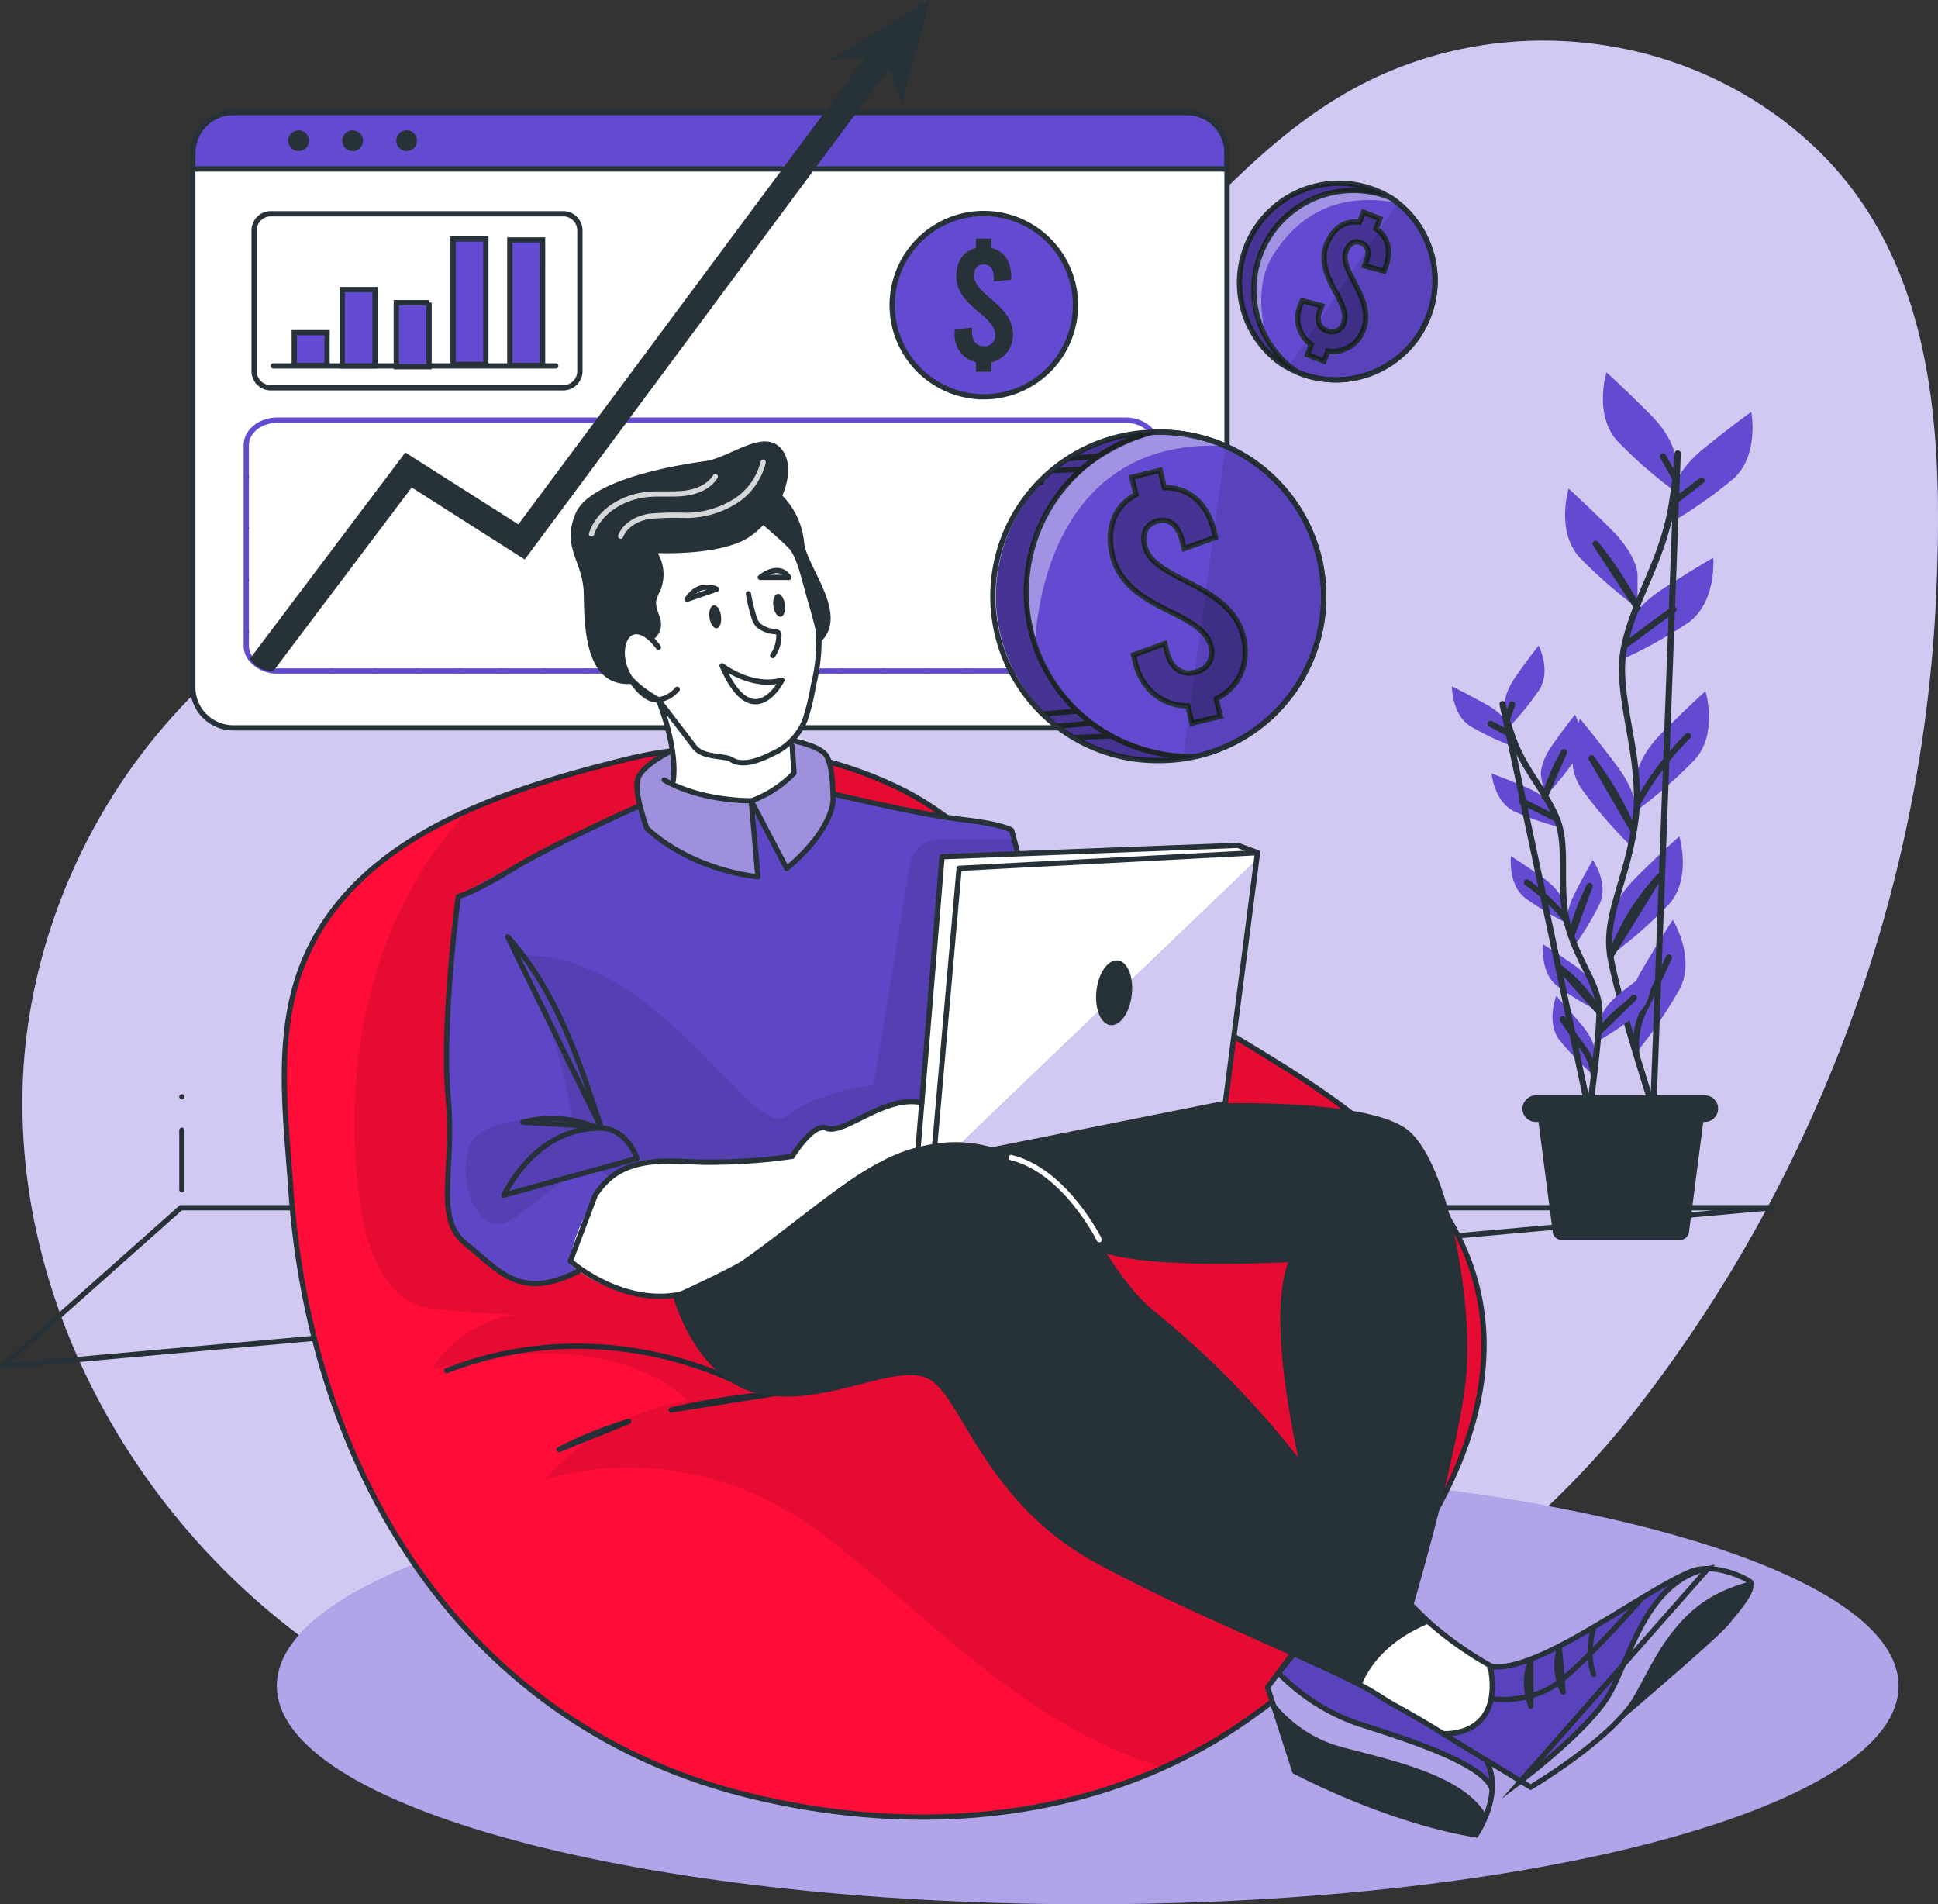 <svg xmlns="http://www.w3.org/2000/svg" width="368.804" height="362.359" viewBox="0 0 368.804 362.359">
  <rect x="0" y="0" width="368.804" height="362.359" fill="#333333" stroke="none"/>
  <g id="Groupe_7" data-name="Groupe 7" transform="translate(-0.91 -0.438)">
    <path id="Tracé_121" data-name="Tracé 121" d="M257.3,17.992c-18.775,10.738-32.018,28.8-48.065,43.3a154.628,154.628,0,0,1-70.49,36.14c-21.511,4.655-43.986,4.724-64.715,12.046-40.442,14.189-68.14,56.3-68.837,99.117s23.663,84.326,59.466,107.8a142.527,142.527,0,0,0,39.582,18.027c26.33,7.409,54.252,7.082,81.46,4.251,47-4.9,96.269-31.588,125.9-69.216a269.926,269.926,0,0,0,33.248-54.6,272.318,272.318,0,0,0,24.541-101.664c1.247-30.116,0-63.5-23.9-85.452s-60.18-25.78-88.189-9.75Z" fill="#6449d1"/>
    <path id="Tracé_122" data-name="Tracé 122" d="M257.3,17.992c-18.775,10.738-32.018,28.8-48.065,43.3a154.628,154.628,0,0,1-70.49,36.14c-21.511,4.655-43.986,4.724-64.715,12.046-40.442,14.189-68.14,56.3-68.837,99.117s23.663,84.326,59.466,107.8a142.527,142.527,0,0,0,39.582,18.027c26.33,7.409,54.252,7.082,81.46,4.251,47-4.9,96.269-31.588,125.9-69.216a269.926,269.926,0,0,0,33.248-54.6,272.318,272.318,0,0,0,24.541-101.664c1.247-30.116,0-63.5-23.9-85.452s-60.18-25.78-88.189-9.75Z" fill="#fff" opacity="0.7"/>
    <path id="Tracé_123" data-name="Tracé 123" d="M207.9,362.8c85.221,0,154.307-18.607,154.307-41.56S293.126,279.676,207.9,279.676,53.6,298.284,53.6,321.237,122.683,362.8,207.9,362.8Z" fill="#6449d1"/>
    <path id="Tracé_124" data-name="Tracé 124" d="M207.9,362.8c85.221,0,154.307-18.607,154.307-41.56S293.126,279.676,207.9,279.676,53.6,298.284,53.6,321.237,122.683,362.8,207.9,362.8Z" fill="#fff" opacity="0.5"/>
    <path id="Tracé_125" data-name="Tracé 125" d="M226.715,21.838H45.3a7.7,7.7,0,0,0-7.7,7.7v101.7a7.7,7.7,0,0,0,7.7,7.7H226.715a7.7,7.7,0,0,0,7.7-7.7V29.539a7.7,7.7,0,0,0-7.7-7.7Z" fill="#fff"/>
    <path id="Tracé_126" data-name="Tracé 126" d="M234.416,29.54v3.045H37.6V29.54A7.744,7.744,0,0,1,45.3,21.8H226.75a7.691,7.691,0,0,1,7.667,7.744Z" fill="#6449d1"/>
    <path id="Tracé_127" data-name="Tracé 127" d="M226.715,21.838H45.3a7.7,7.7,0,0,0-7.7,7.7v101.7a7.7,7.7,0,0,0,7.7,7.7H226.715a7.7,7.7,0,0,0,7.7-7.7V29.539a7.7,7.7,0,0,0-7.7-7.7Z" fill="none" stroke="#263238" stroke-linecap="round" stroke-linejoin="round" stroke-width="1"/>
    <path id="Tracé_128" data-name="Tracé 128" d="M234.416,29.54v3.045H37.6V29.54A7.744,7.744,0,0,1,45.3,21.8H226.75a7.691,7.691,0,0,1,7.667,7.744Z" fill="none" stroke="#263238" stroke-linecap="round" stroke-linejoin="round" stroke-width="1"/>
    <path id="Tracé_129" data-name="Tracé 129" d="M59.707,27.207a1.97,1.97,0,1,1-.583-1.39,1.971,1.971,0,0,1,.583,1.39Zm10.283,0a1.973,1.973,0,1,1-.584-1.391,1.971,1.971,0,0,1,.584,1.391ZM78.3,29.178a1.972,1.972,0,1,0-1.393-.578,1.97,1.97,0,0,0,1.393.578Z" fill="#263238"/>
    <path id="Tracé_130" data-name="Tracé 130" d="M52.918,70.067h53.753m1.42-28.955H52.445a3.175,3.175,0,0,0-3.175,3.175v26.77a3.175,3.175,0,0,0,3.175,3.175h55.646a3.175,3.175,0,0,0,3.175-3.175V44.287a3.175,3.175,0,0,0-3.175-3.175Z" fill="none" stroke="#263238" stroke-linecap="round" stroke-linejoin="round" stroke-width="1"/>
    <path id="Tracé_131" data-name="Tracé 131" d="M63.149,63.743H56.911v6.238h6.238V63.743Zm9.129-8.2H66.04V70.067h6.238V55.543Zm10.282,2.5H76.322V70.213h6.239V58.038ZM93.368,45.914H87.13V69.792h6.238Zm10.8.189H97.929V69.981h6.238Zm83.965,29.841A17.441,17.441,0,1,0,170.69,58.5a17.442,17.442,0,0,0,17.442,17.442Z" fill="#6449d1" stroke="#263238" stroke-miterlimit="10" stroke-width="1"/>
    <path id="Tracé_132" data-name="Tracé 132" d="M189.56,69.379v1.79h-2.926v-1.79a5.318,5.318,0,0,1-4.061-5.421v-.809l3.313-.361v.86c0,1.66.86,2.667,2.211,2.667a2.039,2.039,0,0,0,2.2-2.177c0-1.591-1.489-2.96-3.244-4.414-2.082-1.72-4.156-3.768-4.156-6.66s1.359-4.844,3.734-5.43v-1.8h2.926v1.782c2.4.559,3.795,2.581,3.795,5.463v.586l-3.313.352v-.6c0-1.72-.68-2.667-1.885-2.667s-1.884.748-1.884,2.177c0,1.592,1.532,2.925,3.252,4.414,2.048,1.72,4.157,3.769,4.157,6.66a5.3,5.3,0,0,1-4.122,5.378Z" fill="#263238"/>
    <path id="Tracé_133" data-name="Tracé 133" d="M200.47,128.123v-3.958M47.824,91.148h0Zm0,9.844h0Zm0,9.852h0Zm0,9.844h0Zm16.323,7.435v0Zm8.071,0v0Zm8.072,0v0Zm8.08,0v0Zm8.07,0v0Zm8.071,0v0Zm8.072,0v0Zm8.079,0v0Zm8.071,0v0Zm8.072,0v0Zm8.071,0v0Zm8.08,0v0Zm8.071,0v0Zm8.071,0v0Zm8.071,0v0Zm7.77,0v0Zm7.77,0v0Z" fill="none" stroke="#263238" stroke-linecap="round" stroke-linejoin="round" stroke-width="1"/>
    <path id="Tracé_134" data-name="Tracé 134" d="M221.019,85.125v38.256c0,2.625-2.668,4.742-5.955,4.742H53.8a6.385,6.385,0,0,1-5.163-2.332,4.072,4.072,0,0,1-.86-2.41V85.125c0-2.581,2.667-4.741,5.954-4.741H215.064C218.351,80.384,221.019,82.5,221.019,85.125Z" fill="none" stroke="#6449d1" stroke-linecap="round" stroke-linejoin="round" stroke-width="1"/>
    <path id="Tracé_135" data-name="Tracé 135" d="M171.937,11.03,120.456,80.384,100.768,106.9,79.257,93.2,52.935,128.123h-.379a4.747,4.747,0,0,1-4.087-2.332L78.043,86.545l21.512,13.673,14.723-19.791,53.684-72.28,3.975,2.883Z" fill="#263238"/>
    <path id="Tracé_136" data-name="Tracé 136" d="M158.875,11.908,177.8.438l-5.232,19.843L169.227,11.1l-10.352.81Z" fill="#263238"/>
    <path id="Tracé_137" data-name="Tracé 137" d="M35.52,226.852V215.511M337.947,230.26H35.33L1.41,260.419ZM35.52,209.144v0Z" fill="none" stroke="#263238" stroke-linecap="round" stroke-linejoin="round" stroke-width="1"/>
    <path id="Tracé_138" data-name="Tracé 138" d="M319.731,87.595s0-3.546-4.965-8.5-8.149-7.8-8.149-7.8-2.487,8.149,2.126,13.114A86.8,86.8,0,0,0,319.731,94v-6.4Zm-7.2,22.139s0-3.545-4.965-8.51-8.149-7.8-8.149-7.8-2.478,8.149,2.125,13.114a88.178,88.178,0,0,0,10.989,9.594v-6.4Z" fill="#6449d1"/>
    <path id="Tracé_139" data-name="Tracé 139" d="M319.412,93.635s.379-3.528,5.834-7.942,8.932-6.884,8.932-6.884,1.6,8.39-3.5,12.813a87.384,87.384,0,0,1-11.935,8.355l.671-6.342Zm-8.7,26.141s.749-3.442,6.634-7.28,9.594-5.92,9.594-5.92.715,8.493-4.8,12.383a86.785,86.785,0,0,1-12.744,7.047l1.317-6.23Zm1.643,28.49s0-3.545,4.957-8.5,8.148-7.8,8.148-7.8,2.487,8.157-2.125,13.113a86.061,86.061,0,0,1-10.98,9.594Z" fill="#6449d1"/>
    <path id="Tracé_140" data-name="Tracé 140" d="M312.271,155.227s.5-3.51-3.709-9.121-6.952-8.88-6.952-8.88-3.6,7.745.249,13.286a87.228,87.228,0,0,0,9.517,11.031Zm-4.9,20.608s0-3.536,4.964-8.5,8.149-7.744,8.149-7.744,2.487,8.148-2.125,13.1a86.953,86.953,0,0,1-10.988,9.6Zm3.313,18.7s-.861-3.442,2.658-9.465,5.912-9.594,5.912-9.594,4.457,7.262,1.265,13.225a87.116,87.116,0,0,1-8.209,12.047Z" fill="#6449d1"/>
    <path id="Tracé_141" data-name="Tracé 141" d="M312.529,153.308a55.557,55.557,0,0,1,9.594-12.8m-1.945-53.788a100.349,100.349,0,0,1-1.359,11c-1.962,10.137-6.884,16.676-8.828,25.814s3.674,20.953,2.168,32.7-6.092,18.294-4.8,26.141,8.174,29.084,8.174,29.084Zm-.808,9.276,5.343-4.113Zm.24-4.724-2.228-3.984Zm-9.318,31.846s4.474-3.365,9.077-6.721Zm2.237-7.022a71.728,71.728,0,0,0-7.96-12.167Z" fill="none" stroke="#263238" stroke-linecap="round" stroke-linejoin="round" stroke-width="1.177"/>
    <path id="Tracé_142" data-name="Tracé 142" d="M312.3,200.7a15.155,15.155,0,0,1,1.342-7.848c1.868-3.6,3.976-8.338,4.853-10.2m-6.84-24.377a63.262,63.262,0,0,0-4.888-9.216c-2.581-3.855-2.994-4.354-2.994-4.354Zm-4.285,24.076a59.851,59.851,0,0,1,4.035-8.158,52.863,52.863,0,0,1,5.215-6.883Z" fill="none" stroke="#263238" stroke-linecap="round" stroke-linejoin="round" stroke-width="1.177"/>
    <path id="Tracé_143" data-name="Tracé 143" d="M287.239,134.937s-.387-2.211,2.186-5.868,4.3-5.782,4.3-5.782,2.435,4.835.086,8.449a55.11,55.11,0,0,1-5.851,7.194Zm6.919,13.131s-.387-2.228,2.186-5.877,4.3-5.774,4.3-5.774,2.435,4.845.086,8.45a54.654,54.654,0,0,1-5.851,7.194l-.723-3.993Z" fill="#6449d1"/>
    <path id="Tracé_144" data-name="Tracé 144" d="M288.092,138.689s-.6-2.168-4.518-4.3-6.35-3.356-6.35-3.356-.1,5.395,3.6,7.658a55.234,55.234,0,0,0,8.389,3.941Zm8.295,15.445s-.861-2.091-4.957-3.837-6.668-2.668-6.668-2.668.473,5.4,4.371,7.237a55.469,55.469,0,0,0,8.759,3.037Zm2.065,18.027s-.388-2.22-4.036-4.793-5.963-4.009-5.963-4.009-.671,5.4,2.762,7.993a54.943,54.943,0,0,0,7.925,4.793l-.688-3.984Z" fill="#6449d1"/>
    <path id="Tracé_145" data-name="Tracé 145" d="M299.252,176.541s-.7-2.143,1.333-6.118,3.442-6.324,3.442-6.324,3.1,4.44,1.291,8.355a56.162,56.162,0,0,1-4.8,7.95l-1.265-3.863Zm6.229,17.923s.259-2.237,3.752-5.016,5.722-4.3,5.722-4.3.981,5.334-2.3,8.14a55.8,55.8,0,0,1-7.633,5.248Zm-.92-5.524s-.387-2.228-4.036-4.8-5.954-4-5.954-4-.671,5.4,2.753,7.993a55.322,55.322,0,0,0,7.934,4.793Zm-.052,12.081s.2-2.254-2.685-5.662-4.749-5.395-4.749-5.395-2.014,5.034.645,8.433a56.235,56.235,0,0,0,6.454,6.668l.335-4.044Z" fill="#6449d1"/>
    <path id="Tracé_146" data-name="Tracé 146" d="M298.89,175.362a35.4,35.4,0,0,0-7.4-6.987m-4.637-33.954a63.651,63.651,0,0,0,2.056,6.755c2.323,6.135,6.109,9.706,8.329,15.23s0,13.535,2.2,20.737,5.808,10.79,5.834,15.876-1.937,19.137-1.937,19.137Zm1.523,5.739-3.8-1.987Zm-.671-2.934.972-2.736Zm9.31,18.948s-3.175-1.618-6.419-3.227Zm-2.169-4.113a45.568,45.568,0,0,1,3.674-8.485Z" fill="none" stroke="#263238" stroke-linecap="round" stroke-linejoin="round" stroke-width="1.177"/>
    <path id="Tracé_147" data-name="Tracé 147" d="M304.191,205.065a9.71,9.71,0,0,0-1.721-4.793c-1.566-2.065-3.442-4.8-4.148-5.876m1.653-16a39.354,39.354,0,0,1,2.039-6.29c1.2-2.711,1.4-3.063,1.4-3.063Zm5.128,18.465a33.036,33.036,0,0,1,4.079-4.233,21.843,21.843,0,0,0,2.65-2.315Zm.163-3.837a38.63,38.63,0,0,0-3.441-4.673,33.578,33.578,0,0,0-4.019-3.725Z" fill="none" stroke="#263238" stroke-linecap="round" stroke-linejoin="round" stroke-width="1.177"/>
    <path id="Tracé_148" data-name="Tracé 148" d="M320.694,236.386H298.1a1.718,1.718,0,0,1-1.721-1.678l-3.244-25h32.457l-3.244,25a1.726,1.726,0,0,1-1.653,1.678Z" fill="#263238"/>
    <path id="Tracé_149" data-name="Tracé 149" d="M325.332,213.928H293.168a2.53,2.53,0,0,1-2.538-2.512,2.579,2.579,0,0,1,2.53-2.539h32.172a2.529,2.529,0,0,1,2.539,2.53,2.529,2.529,0,0,1-2.539,2.521Z" fill="#263238"/>
    <path id="Tracé_150" data-name="Tracé 150" d="M252.821,113.916a31.238,31.238,0,0,1-24.2,30.435h-.1c-.818.181-1.635.344-2.478.465a31.94,31.94,0,0,1-4.466.318,31.243,31.243,0,0,1-1.153-62.461h.86a1.415,1.415,0,0,1,.276,0,1.877,1.877,0,0,1,.318,0A30.76,30.76,0,0,1,234.115,85.3a31.243,31.243,0,0,1,18.706,28.619Z" fill="#6449d1"/>
    <path id="Tracé_151" data-name="Tracé 151" d="M234.132,85.306c-36.079-1.876-36.251,38.179-36.251,38.179s-5.507-13.071,3.484-27.535c5.026-8.1,13.768-11.668,20.531-13.251A30.767,30.767,0,0,1,234.132,85.306Z" fill="#fff" opacity="0.4"/>
    <path id="Tracé_152" data-name="Tracé 152" d="M252.821,113.916a31.244,31.244,0,0,1-24.3,30.461,30.731,30.731,0,0,1-6.944.783,31.249,31.249,0,0,1-1.153-62.487h1.153a31.253,31.253,0,0,1,31.243,31.243Z" fill="none" stroke="#263238" stroke-linecap="round" stroke-linejoin="round" stroke-width="1"/>
    <path id="Tracé_153" data-name="Tracé 153" d="M252.821,113.916a31.239,31.239,0,0,1-24.3,30.461h-1.153a31.252,31.252,0,0,1-6.944-61.7h1.153a31.251,31.251,0,0,1,31.243,31.243Z" fill="none" stroke="#263238" stroke-linecap="round" stroke-linejoin="round" stroke-width="1"/>
    <path id="Tracé_154" data-name="Tracé 154" d="M232.342,133.44l.809,3.3-5.4,1.316-.808-3.3c-4.836,0-8.717-3.14-9.956-8.183l-.37-1.5,5.963-2.16.379,1.558c.748,3.063,2.77,4.535,5.291,3.915a3.871,3.871,0,0,0,3.089-5.016c-.722-2.943-4.1-4.785-8-6.686-4.621-2.238-9.387-5.077-10.695-10.421-1.274-5.214.327-9.56,4.448-11.71l-.809-3.305,5.4-1.316.809,3.295c4.69-.068,8.183,3.02,9.465,8.356l.267,1.084-5.954,2.159-.3-1.2c-.792-3.244-2.461-4.612-4.681-4.07s-3.141,2.238-2.5,4.871c.723,2.942,4.139,4.715,8,6.694,4.569,2.315,9.387,5.077,10.7,10.412,1.317,5.137-.783,9.714-5.137,11.891Z" fill="none" stroke="#263238" stroke-miterlimit="10" stroke-width="1"/>
    <path id="Tracé_155" data-name="Tracé 155" d="M232.342,133.44l.809,3.3-5.4,1.316-.808-3.3c-4.836,0-8.717-3.14-9.956-8.183l-.37-1.5,5.963-2.16.379,1.558c.748,3.063,2.77,4.535,5.291,3.915a3.871,3.871,0,0,0,3.089-5.016c-.722-2.943-4.1-4.785-8-6.686-4.621-2.238-9.387-5.077-10.695-10.421-1.274-5.214.327-9.56,4.448-11.71l-.809-3.305,5.4-1.316.809,3.295c4.69-.068,8.183,3.02,9.465,8.356l.267,1.084-5.954,2.159-.3-1.2c-.792-3.244-2.461-4.612-4.681-4.07s-3.141,2.238-2.5,4.871c.723,2.942,4.139,4.715,8,6.694,4.569,2.315,9.387,5.077,10.7,10.412,1.317,5.137-.783,9.714-5.137,11.891Z" opacity="0.3"/>
    <path id="Tracé_156" data-name="Tracé 156" d="M204.575,87.7l5.18-.49m-4.148,53.572,6.6-.3Zm-3.174-2.194,5.756-.491Zm-2.582-2.315,5.757-.49ZM199.06,92.25h0Zm2.435-2.272,4.913-.224Z" fill="none" stroke="#263238" stroke-linecap="round" stroke-linejoin="round" stroke-width="1"/>
    <path id="Tracé_157" data-name="Tracé 157" d="M228.617,144.351h-.1a30.737,30.737,0,0,1-6.944.783,31.243,31.243,0,0,1-1.153-62.461h.86c-7.615,2.4-20.393,8.536-23.809,21.331-4.827,18.181,6.041,38.824,31.141,40.347Z" opacity="0.3"/>
    <path id="Tracé_158" data-name="Tracé 158" d="M252.821,113.916a31.245,31.245,0,0,1-24.205,30.435h-.094c-.818.181-1.635.344-2.479.465l8.089-59.536a31.243,31.243,0,0,1,18.689,28.636Z" opacity="0.1"/>
    <path id="Tracé_159" data-name="Tracé 159" d="M270.547,64.732a18.932,18.932,0,0,1-22.639,6.574l-.112-.052q-.882-.387-1.721-.86a16.756,16.756,0,0,1-1.824-1.136,18.93,18.93,0,0,1,20.814-31.519l.422.267c.2.112.387.25.585.387s.577.422.861.646a18.933,18.933,0,0,1,3.614,25.693Z" fill="#6449d1"/>
    <path id="Tracé_160" data-name="Tracé 160" d="M242.031,64.99s-3.089-9.095,1.015-15.79c5.163-8.389,13.071-12.218,23.835-10.153,0,0-5.834-3.94-15.6-1.144s-15.006,16.237-9.25,27.087Z" fill="#fff" opacity="0.4"/>
    <path id="Tracé_161" data-name="Tracé 161" d="M270.547,64.74A18.928,18.928,0,0,1,247.908,71.3a18.544,18.544,0,0,1-3.7-2.031A18.93,18.93,0,0,1,265.47,38.015c.19.112.387.24.577.378a18.927,18.927,0,0,1,4.5,26.348Z" fill="none" stroke="#263238" stroke-linecap="round" stroke-linejoin="round" stroke-width="1"/>
    <path id="Tracé_162" data-name="Tracé 162" d="M270.547,64.74A18.932,18.932,0,0,1,247.908,71.3l-.577-.379a18.93,18.93,0,0,1,18.139-32.9c.189.112.387.24.577.378a18.927,18.927,0,0,1,4.5,26.348Z" fill="none" stroke="#263238" stroke-linecap="round" stroke-linejoin="round" stroke-width="1"/>
    <path id="Tracé_163" data-name="Tracé 163" d="M253.6,67.253l-.748,1.91-3.133-1.23.749-1.919a6.124,6.124,0,0,1-2.065-7.512l.344-.86,3.7,1.007-.353.912c-.7,1.772-.223,3.2,1.239,3.777a2.34,2.34,0,0,0,3.279-1.4c.671-1.721-.353-3.795-1.618-6.093-1.5-2.719-2.857-5.782-1.643-8.88s3.5-4.611,6.281-4.233l.757-1.91,3.124,1.23-.749,1.9c2.341,1.6,2.986,4.3,1.773,7.443l-.25.62-3.7-1.007.275-.7c.74-1.876.4-3.14-.86-3.649s-2.332,0-2.934,1.54c-.671,1.721.4,3.77,1.617,6.093,1.455,2.745,2.866,5.79,1.653,8.88a6.1,6.1,0,0,1-6.738,4.078Z" fill="none" stroke="#263238" stroke-miterlimit="10" stroke-width="1"/>
    <path id="Tracé_164" data-name="Tracé 164" d="M253.6,67.253l-.748,1.91-3.133-1.23.749-1.919a6.124,6.124,0,0,1-2.065-7.512l.344-.86,3.7,1.007-.353.912c-.7,1.772-.223,3.2,1.239,3.777a2.34,2.34,0,0,0,3.279-1.4c.671-1.721-.353-3.795-1.618-6.093-1.5-2.719-2.857-5.782-1.643-8.88s3.5-4.611,6.281-4.233l.757-1.91,3.124,1.23-.749,1.9c2.341,1.6,2.986,4.3,1.773,7.443l-.25.62-3.7-1.007.275-.7c.74-1.876.4-3.14-.86-3.649s-2.332,0-2.934,1.54c-.671,1.721.4,3.77,1.617,6.093,1.455,2.745,2.866,5.79,1.653,8.88a6.1,6.1,0,0,1-6.738,4.078Z" opacity="0.3"/>
    <path id="Tracé_165" data-name="Tracé 165" d="M265.022,37.748c-5.162-.92-11.7-1.428-15.23.86-6.479,4.157-10.515,9.4-10.454,17.89s7.993,14.447,7.993,14.447l.465.335a18.592,18.592,0,0,1-3.588-1.987,18.93,18.93,0,0,1,20.814-31.519v-.026Z" opacity="0.3"/>
    <path id="Tracé_166" data-name="Tracé 166" d="M270.547,64.732a18.933,18.933,0,0,1-22.639,6.574l-.112-.051q-.881-.387-1.721-.86l20.806-31.348a18.931,18.931,0,0,1,3.666,25.685Z" opacity="0.1"/>
    <path id="Tracé_167" data-name="Tracé 167" d="M260.806,307.048a113.574,113.574,0,0,1-28.257,24.394,99.769,99.769,0,0,1-10.326,5.386c-24.446,10.989-52.308,11.7-78.363,5.387C89.075,328.938,60.008,280.58,56.317,226.9c-.99-14.507-3.21-30.176,2.667-43.978s17.76-22.372,31.2-28.326c9.758-4.346,20.3-7.263,29.876-9.646a76.839,76.839,0,0,1,51.705,5.335c11.264,5.343,19.283,14.628,28.757,22.449a283.949,283.949,0,0,0,33.145,23.646c15.927,9.714,32.233,18.878,42.413,35.193,16.237,26,2.538,54.312-15.274,75.48Z" fill="#ff0c39"/>
    <path id="Tracé_168" data-name="Tracé 168" d="M203.517,175.2q-1.527-1.224-3.029-2.478c-9.465-7.839-17.5-17.1-28.757-22.441a76.9,76.9,0,0,0-51.705-5.335C97.249,150.6,69,159.306,58.933,182.926c-5.877,13.767-3.657,29.462-2.66,43.969,3.735,53.685,32.8,102.043,87.588,115.32,29.806,7.228,61.953,5.249,88.688-10.773a113.574,113.574,0,0,0,28.257-24.394c17.812-21.168,31.511-49.477,15.291-75.48-10.171-16.349-26.477-25.479-42.412-35.193A283.929,283.929,0,0,1,203.517,175.2Z" fill="none" stroke="#263238" stroke-miterlimit="10" stroke-width="1"/>
    <path id="Tracé_169" data-name="Tracé 169" d="M142.639,264.231s-25.711-14.955-56.74-2.969m34.626,9.663a78.9,78.9,0,0,0-13.226,5.352Zm27.922-5.317a141.107,141.107,0,0,0-19.791,3.14Z" fill="none" stroke="#263238" stroke-linecap="round" stroke-linejoin="round" stroke-width="1"/>
    <path id="Tracé_170" data-name="Tracé 170" d="M260.806,307.048a113.574,113.574,0,0,1-28.257,24.394,99.87,99.87,0,0,1-10.326,5.386,80.327,80.327,0,0,1-8.235-3.02c-16.056-6.884-29.531-18.526-42.7-30-7.942-6.884-16.013-13.94-25.521-18.474a58.7,58.7,0,0,0-41.165-3.391,46.233,46.233,0,0,1,27.225-14.98c-6.8-6.187-16.254-8.786-25.444-8.949s-14.25.964-23.232,2.977c3-5.524,10.97-10.523,17.261-10.377a156.288,156.288,0,0,1-17.88-1.265c-8.115-1.308-11.746-10.859-12.96-18.982-3.355-22.372.044-46.2,12.254-65.215a66.348,66.348,0,0,1,8.346-10.557c9.758-4.346,20.3-7.263,29.875-9.646a76.842,76.842,0,0,1,51.706,5.335c11.263,5.343,19.283,14.628,28.756,22.449a283.876,283.876,0,0,0,33.146,23.646c15.927,9.714,32.233,18.878,42.412,35.193,16.245,26,2.547,54.312-15.265,75.48Z" opacity="0.1"/>
    <path id="Tracé_171" data-name="Tracé 171" d="M269.773,306.394a166.359,166.359,0,0,0,15.118,11.186c10.231.688,5.645,13.053,5.645,13.053l-8.76,5.636s-15-11.917-23.189-15.781,11.186-14.094,11.186-14.094Z" fill="#fff"/>
    <path id="Tracé_172" data-name="Tracé 172" d="M197.072,176.205s-1.4-13.879-3.64-17.777l-33.971-6.918v-2.633s.783-4.578-6.789-7.443-23.353.86-27.423,3.941-2.582,8.381-2.582,8.381-13.681,6.909-19.825,9.542a157.036,157.036,0,0,0-14.688,7.745s-2.788,31.906-2.237,39.314-.448,14.379.19,18.483,1.135,6.436,5.437,9.93,8.218,8.6,19.5,3.536l-1.574-1.247,74.258-25.014,13.346-39.84Z" opacity="0.3"/>
    <path id="Tracé_173" data-name="Tracé 173" d="M197.072,176.205s-1.4-13.879-3.64-17.777l-33.971-6.918v-2.633s.783-4.578-6.789-7.443-23.353.86-27.423,3.941-2.582,8.381-2.582,8.381-13.681,6.909-19.825,9.542a157.036,157.036,0,0,0-14.688,7.745s-2.788,31.906-2.237,39.314-.448,14.379.19,18.483,1.135,6.436,5.437,9.93,8.218,8.6,19.5,3.536l-1.574-1.247,74.258-25.014,13.346-39.84Z" fill="#6449d1"/>
    <path id="Tracé_174" data-name="Tracé 174" d="M197.072,176.205s-1.4-13.879-3.64-17.777l-33.971-6.918v-2.633s.783-4.578-6.789-7.443-23.353.86-27.423,3.941-2.582,8.381-2.582,8.381-13.681,6.909-19.825,9.542a157.036,157.036,0,0,0-14.688,7.745s-2.788,31.906-2.237,39.314-.448,14.379.19,18.483,1.135,6.436,5.437,9.93,8.218,8.6,19.5,3.536l-1.574-1.247,74.258-25.014,13.346-39.84Z" opacity="0.05"/>
    <path id="Tracé_175" data-name="Tracé 175" d="M193.88,160.115H179.665a5.65,5.65,0,0,0-5.567,4.724L167.093,207s-9.645.8-16.478,5.783-23.637-30.564-50.19-30.581c0,0,7.64,17.467,9.336,31.407,0,0-16.6-1.807-19.352,4.689s1.247,18.672,8.269,13.957,13.63-12.58,18.319-7.606,25.642,7.649,25.642,7.649l32.242-16.254,12.5-5.877Z" opacity="0.1"/>
    <path id="Tracé_176" data-name="Tracé 176" d="M148.748,139.214s8.071,2.237,9.379,4.948,1.171,9.568,1.171,9.568a33.132,33.132,0,0,1-8.683,11.943l-6.023-11.943.542,13.544s-11.427-1.9-16.28-5.55l-4.844-3.657s-2.091-6.884-1.79-9.216,9.018-7.064,9.018-7.064Z" fill="#fff" opacity="0.4"/>
    <path id="Tracé_177" data-name="Tracé 177" d="M283.187,348.057c-.224-.49,3.313-6.737.542-13.1s-7.185-3.906-7.185-3.906-12.571-8-17.854-10.532A90.02,90.02,0,0,1,247.719,314l-5.585,7.521,5.163,15.97Z" fill="#6449d1"/>
    <path id="Tracé_178" data-name="Tracé 178" d="M276.088,330.668l16.143,9.86s11.349-7.279,16.762-12.3,17.57-15.729,17.57-15.729l7.744-10.421s-5.369-6.643-14.318-1.308c-11.564,6.884-25.667,16.883-35.072,16.788,0,0,1.85,11.556-8.768,13.114" fill="#6449d1"/>
    <path id="Tracé_179" data-name="Tracé 179" d="M146.012,97.5s7.322,11.082,8.656,14.67,2.409,8.9,2.142,11.453-2.951,16.246-4.3,16.642l-1.3,1.471.86,5.8s-5.73,9.9-22.578,2.641c0,0-.654-11.564-2.7-15.2s-5.111.689-8.183-9.8,6.711-21.512,6.711-21.512l20.695-6.17Z" fill="#fff"/>
    <path id="Tracé_180" data-name="Tracé 180" d="M327.277,298.839s-8.3,1.445-11,6.359-7.865,14.042-9.629,18.457S290.3,338.73,290.3,338.73l1.936,1.8s11.875-7.339,19.042-14.318,22.975-24.532,22.975-24.532S333.12,300.551,327.277,298.839Zm-83.086,19.92-2.057,2.762,6.316,13.1L283.187,347.1l1.609-5.085s.534-5.163-11.659-9.087-19.627-6.513-23.095-9.207-5.851-4.964-5.851-4.964Z" fill="#fff" opacity="0.5"/>
    <path id="Tracé_181" data-name="Tracé 181" d="M129.517,221.492s-10.635-1.6-15.6,7.1-4.458,12.469-4.458,12.469,7.03,6.384,16.693,6.023,23.732-11.427,28.318-15.033,16.151-13.922,24.042-11.788l.86-7.46s-.774-3.347-7.52-2.444-9.4,4.75-11.573,4.75-4.234-2.091-8.605,5.378c-.009,0-15.351,2.719-22.157,1.007Z" fill="#fff"/>
    <path id="Tracé_182" data-name="Tracé 182" d="M143.336,113.435a30.65,30.65,0,0,0,.964,4.121,4.791,4.791,0,0,0,.86,1.816,5.569,5.569,0,0,0,3.313,1.265.9.9,0,0,1,.533.223.855.855,0,0,1,.129.517,6.882,6.882,0,0,1-1.17,3.8" fill="none" stroke="#263238" stroke-linecap="round" stroke-linejoin="round" stroke-width="1"/>
    <path id="Tracé_183" data-name="Tracé 183" d="M251.324,309.836l-7.133,8.888s7.83,7.237,15.936,9.921,22.294,7.745,24.669,11.643l-.912-4.638s-22.191-13.613-27.285-16.865a11.763,11.763,0,0,1-5.275-8.949Z" opacity="0.1"/>
    <path id="Tracé_184" data-name="Tracé 184" d="M276.088,330.667,290.3,338.73s7.012-4.8,10.454-8.338,7.684-7.46,10.326-15.385c3.6-10.954,13.931-16.168,13.931-16.168s-14.361,6.763-21.839,12.046-14.765,7.521-19,7.159c-.043.026,3.356,10.782-8.08,12.623Z" opacity="0.1"/>
    <path id="Tracé_185" data-name="Tracé 185" d="M138.328,127.133s5.584,4.38,11.384,2.736c0,0-5.473,10.842-11.384-2.736Z" fill="#fff" stroke="#263238" stroke-linecap="round" stroke-linejoin="round" stroke-width="1"/>
    <path id="Tracé_186" data-name="Tracé 186" d="M138.121,117.668c.164,1.205-.206,2.246-.808,2.332s-1.231-.861-1.394-2.04.2-2.245.809-2.331,1.264.834,1.393,2.039Zm12.159-2.194c.155,1.213-.207,2.254-.809,2.332s-1.239-.861-1.394-2.031.2-2.254.809-2.332S150.116,114.269,150.28,115.474Z" fill="#263238"/>
    <path id="Tracé_187" data-name="Tracé 187" d="M126.213,123.631s-2.091-3.089-4.3-2.995-3.089,3.193-2.3,6.187S123.7,134,126.195,133.6a5.545,5.545,0,0,0,3.589-2m7.477-19.05s-3.253-1.678-5.567,1.919Zm8.338-2.237s3.441-2.952,5.429,0Z" fill="none" stroke="#263238" stroke-linecap="round" stroke-linejoin="round" stroke-width="1"/>
    <path id="Tracé_188" data-name="Tracé 188" d="M126.212,133.6C100.5,119.5,140.5,91,145,92c1.049,2.444,9.037,16.53,10,19,1.024,2.641,1.673,8.983,1.759,11.865a35.1,35.1,0,0,1-1.041,7.908,43.7,43.7,0,0,1-1.592,6.617,11.71,11.71,0,0,1-6.178,6.453c-2.091,1.067-5.576,2.582-7.839,1.153-1.317-.86-5.466-.233-7.109-2.5Zm0,0s3.7,9.069,2.806,15.445" fill="none" stroke="#263238" stroke-linecap="round" stroke-linejoin="round" stroke-width="1"/>
    <path id="Tracé_189" data-name="Tracé 189" d="M125.266,122.108a3.556,3.556,0,0,0,1.429-3.192c-.138-1.394-1.1-2.685-.913-4.079a7.559,7.559,0,0,1,.74-1.91,8.012,8.012,0,0,0-.447-7.245s11.754.55,17.261-2.952,9.706-12.46,6.376-16.736-9.818,1.558-14.628,2.2-21.916,3.373-24.644,9.964,1.429,8.958,1.558,15.248.129,18.207,9.534,17.114c0,0-3.52-4.552-1.076-9.241,1.661-1.971,4.81.826,4.81.826Z" fill="#263238"/>
    <path id="Tracé_190" data-name="Tracé 190" d="M148.318,93.429a14.748,14.748,0,0,1,5.627,10.325c.525,4.716,8.889,13.88,2.857,19.1,0,0-1.4-5.55-2.229-8.287s-1.884-7.744-3.269-9.465-8.734-7.744-8.734-7.744l5.748-3.932Z" fill="#263238"/>
    <path id="Tracé_191" data-name="Tracé 191" d="M127.3,148.851s5.8,3.821,16.572,3.976l1.265,14.447s-12.115-.921-21.124-9.207c0,0-2.435-6.445-1.79-9.216s6.436-5.515,6.436-5.515" fill="none" stroke="#263238" stroke-linecap="round" stroke-linejoin="round" stroke-width="1"/>
    <path id="Tracé_192" data-name="Tracé 192" d="M151.665,142.389l.344,5.163a21.371,21.371,0,0,1-8.14,5.292l6.746,12.846s8.046-6.264,8.846-12.846c0,0,.069-6.738-1.334-8.665s-6.514-2.831-6.514-2.831" fill="none" stroke="#263238" stroke-linecap="round" stroke-linejoin="round" stroke-width="1"/>
    <path id="Tracé_193" data-name="Tracé 193" d="M119.019,102.464c.861-2.16,3.218-3.442,5.516-3.786a56.928,56.928,0,0,1,6.978-.164,17.915,17.915,0,0,0,9.121-2.581,12.2,12.2,0,0,0,5.507-7.538" fill="none" stroke="#fff" stroke-linecap="round" stroke-linejoin="round" stroke-width="1" opacity="0.8"/>
    <path id="Tracé_194" data-name="Tracé 194" d="M113.469,102.042c1.454-4.414,6.17-7.142,10.808-7.53,2.3-.2,4.62.07,6.883-.2s4.673-1.213,5.869-3.184" fill="none" stroke="#fff" stroke-linecap="round" stroke-linejoin="round" stroke-width="1" opacity="0.8"/>
    <path id="Tracé_195" data-name="Tracé 195" d="M111.025,242.306c-11.186,5.8-15.161-.172-21.391-5.111s-2.143-13.767-3.442-27.922,1.936-38.23,1.936-38.23,2.788-.637,10.524-5.37,24.015-11.943,24.015-11.943" fill="none" stroke="#263238" stroke-linecap="round" stroke-linejoin="round" stroke-width="1"/>
    <path id="Tracé_196" data-name="Tracé 196" d="M159.461,151.51s16.521,3.941,24.592,4.879,9.379,2.065,9.379,2.065l1.506,5.627m-72.83,56.8s-1.773-5.619-6.781-5.765-12.907,2.108-18.534,12.752Zm-7.925-6.1a2.761,2.761,0,0,1-.9-.215,21.772,21.772,0,0,0-12.856-.585ZM97.542,178.727c9.112,10.067,13.552,23.387,17.76,36.294Z" fill="none" stroke="#263238" stroke-linecap="round" stroke-linejoin="round" stroke-width="1"/>
    <path id="Tracé_197" data-name="Tracé 197" d="M236.447,161.3l-56.266,2.16-4.6,57.866h9.637l48.857-10.936,6.144-47.705-3.777-1.385Z" fill="#fff"/>
    <path id="Tracé_198" data-name="Tracé 198" d="M178.512,223.041l61.54-58.985-5.971,46.336Z" fill="#6449d1"/>
    <path id="Tracé_199" data-name="Tracé 199" d="M178.512,223.041l61.54-58.985-5.971,46.336Z" fill="#fff" opacity="0.7"/>
    <path id="Tracé_200" data-name="Tracé 200" d="M178.512,221.492l4.922-55.819,56.79-2.985-6.143,47.7Z" fill="none" stroke="#263238" stroke-linecap="round" stroke-linejoin="round" stroke-width="1"/>
    <path id="Tracé_201" data-name="Tracé 201" d="M216.286,189.732c-.378,3.4-2.194,5.98-4.053,5.773s-3.046-3.14-2.667-6.539,2.2-5.98,4.061-5.774S216.673,186.333,216.286,189.732Zm17.794,20.66s26-.74,34.135,4.629,12.907,32.293,11.78,46.594-10.937,47.119-10.937,47.119l-18.792-21.27s-9.259-33.662-4.208-46.844c0,0-24.954,1.4-34.78-1.678,0,0-8.8-14.413-23.9-19.18l46.7-9.37Z" fill="#263238"/>
    <path id="Tracé_202" data-name="Tracé 202" d="M273.025,309.293a128.88,128.88,0,0,1-17.881-20.651,170.135,170.135,0,0,0-34.6-38.058c-10.42-8.45-12.778-22.217-25.633-29.127-21.3-11.418-39.711,11.272-46.594,15.867s-18.8,9.8-18.8,9.8,4.354,16.349,17.14,18.285,25.719-6.884,31.837-2.625,10.644,23.276,30.848,34.419c16.512,9.1,39.013,17.984,50.621,23.972,2.582,1.343,4.509,2.754,5.972,3.554,4.01,2.186,8.3,4.759,12.339,7.306L292.2,340.52s13.982-8.269,19.352-15.893c.714-1.024,2.2-3.752,3.6-6.385,3.038-5.756,6.884-10.919,12.21-13.767,3.683-1.988,6.961-2.582,6.884-2.788-.353-.654-7.03-4.07-11.565-2.2-9.6,3.967-28.8,19.206-37.86,18.07a67.766,67.766,0,0,1-11.8-8.261Z" fill="none" stroke="#263238" stroke-miterlimit="10" stroke-width="1"/>
    <path id="Tracé_203" data-name="Tracé 203" d="M273.025,309.294c-8.372,3.381-11.745,8.6-13.036,11.891-11.608-6.023-34.109-14.869-50.621-23.972-20.2-11.186-24.7-30.168-30.848-34.419s-19.094,4.6-31.837,2.624-17.166-18.3-17.166-18.3,11.926-5.162,18.809-9.757,22.76-27.294,46.586-15.867c13.156,6.307,15.213,20.651,25.633,29.126a170.052,170.052,0,0,1,34.6,38.059,126.518,126.518,0,0,0,17.88,20.617Z" fill="#263238"/>
    <path id="Tracé_204" data-name="Tracé 204" d="M210.108,236.343s-6.445-13.1-16.779-15.634" fill="none" stroke="#fff" stroke-linecap="round" stroke-linejoin="round" stroke-width="1"/>
    <path id="Tracé_205" data-name="Tracé 205" d="M176.326,210.271c-7.107-1.549-14.912,6.307-18.2,4.836-2.444-1.093-6.462,5.378-6.462,5.378a107.68,107.68,0,0,1-19.98,1.007c-9.577-.611-14.112,1.256-17.5,6.376L109.451,240.4s12.485,11.186,25.814,4.672,31.037-26.167,43.238-26.1" fill="none" stroke="#263238" stroke-linecap="round" stroke-linejoin="round" stroke-width="1"/>
    <path id="Tracé_206" data-name="Tracé 206" d="M275.546,330.332s11.668.955,8.932-12.984" fill="none" stroke="#263238" stroke-miterlimit="10" stroke-width="1"/>
    <path id="Tracé_207" data-name="Tracé 207" d="M330.53,308.734c-.861,1.721-11.556,10.825-20.772,18.784,0-.12,2.582-4.982,3.649-7.056,2.452-4.577,8.785-17.131,20.84-18.784C335.959,302.711,330.53,308.734,330.53,308.734Z" fill="#263238"/>
    <path id="Tracé_208" data-name="Tracé 208" d="M283.729,335.357c1.988,3.631,1.05,7.847,0,10.489a21.89,21.89,0,0,1-1.91,3.76c-17.261-2.839-34.522-12.115-34.522-12.115l-4.449-13.768-.714-2.2,6.7-9.027m77.107-13.56C313.751,301.36,310.98,317,306.652,323.655s-16.349,15.7-16.349,15.7Z" fill="none" stroke="#263238" stroke-miterlimit="10" stroke-width="1"/>
    <path id="Tracé_209" data-name="Tracé 209" d="M283.729,345.846a21.89,21.89,0,0,1-1.91,3.76c-17.261-2.839-34.522-12.115-34.522-12.115l-4.448-13.767a24.607,24.607,0,0,0,12.554,8.914C263.81,335.022,279.324,337.809,283.729,345.846Z" fill="#263238"/>
    <path id="Tracé_210" data-name="Tracé 210" d="M175.586,219.315l4.6-55.853,56.266-2.16,3.777,1.385" fill="none" stroke="#263238" stroke-linecap="round" stroke-linejoin="round" stroke-width="1"/>
    <path id="Tracé_211" data-name="Tracé 211" d="M284.4,323.655s7.693,1.376,13.6-3.442,15.437-15.721,15.437-15.721" fill="none" stroke="#263238" stroke-miterlimit="10" stroke-width="1"/>
    <path id="Tracé_212" data-name="Tracé 212" d="M304.191,310.274s-1.557,4.673,0,8.794m-11.96-2.349s-1.859,2.8,0,8.407Zm5.455-2.676a11.45,11.45,0,0,0,.7,8.407Z" fill="none" stroke="#263238" stroke-linecap="round" stroke-linejoin="round" stroke-width="1"/>
    <path id="Tracé_213" data-name="Tracé 213" d="M250.36,311.333l-6.169,7.426a39.035,39.035,0,0,0,14.981,9.611c8.768,2.822,24.428,7.615,25.728,12.718" fill="none" stroke="#263238" stroke-miterlimit="10" stroke-width="1"/>
  </g>
</svg>
